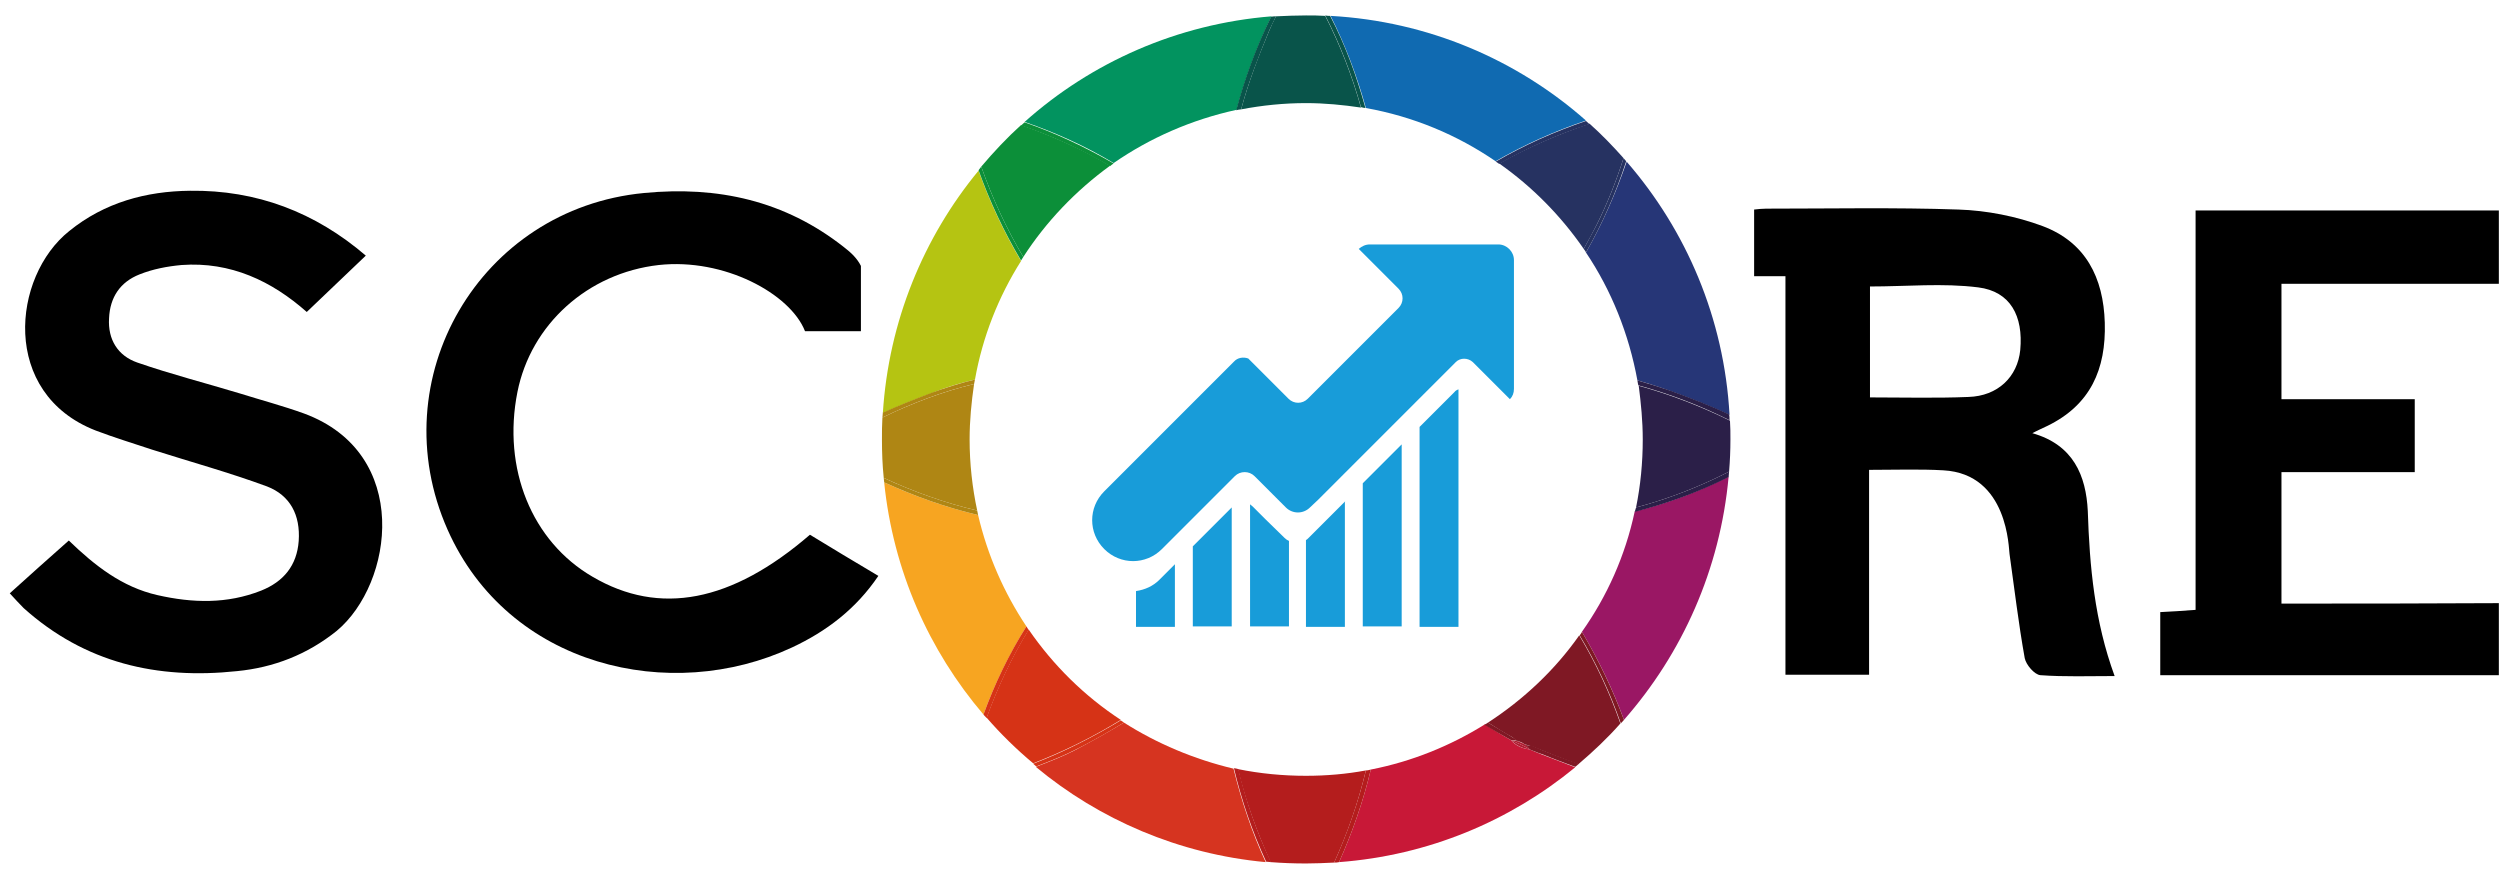 <svg width="128" height="45" viewBox="0 0 128 45" fill="none" xmlns="http://www.w3.org/2000/svg">
<path d="M116.811 30.904C116.811 28.614 116.811 26.462 116.811 24.172C119.124 24.172 121.391 24.172 123.635 24.172C123.635 22.889 123.635 21.698 123.635 20.439C121.322 20.439 119.078 20.439 116.811 20.439C116.811 18.424 116.811 16.5 116.811 14.531C120.521 14.531 124.185 14.531 127.941 14.531C127.941 13.202 127.941 12.012 127.941 10.775C122.742 10.775 117.635 10.775 112.414 10.775C112.414 17.622 112.414 24.401 112.414 31.225C111.75 31.271 111.177 31.317 110.605 31.34C110.605 32.462 110.605 33.492 110.605 34.569C116.422 34.569 122.17 34.569 127.941 34.569C127.941 33.355 127.941 32.164 127.941 30.881C124.231 30.904 120.544 30.904 116.811 30.904Z" fill="black"/>
<path d="M104.056 22.179C104.353 22.019 104.582 21.927 104.811 21.813C107.033 20.737 107.834 18.905 107.765 16.523C107.697 14.21 106.781 12.401 104.582 11.576C103.231 11.073 101.72 10.775 100.277 10.729C97.002 10.615 93.705 10.683 90.43 10.683C90.224 10.683 90.018 10.706 89.811 10.729V14.141C90.361 14.141 90.842 14.141 91.415 14.141C91.415 20.988 91.415 27.767 91.415 34.546C92.903 34.546 94.277 34.546 95.697 34.546C95.697 32.782 95.697 31.088 95.697 29.37C95.697 27.63 95.697 25.889 95.697 24.057C97.048 24.057 98.285 24.011 99.498 24.08C102.842 24.263 102.842 28.134 102.888 28.363C103.14 30.149 103.346 31.912 103.666 33.698C103.735 34.042 104.17 34.546 104.468 34.569C105.704 34.66 106.941 34.614 108.269 34.614C107.239 31.797 106.987 29.004 106.895 26.164C106.804 24.355 106.162 22.775 104.056 22.179ZM103.437 17.92C103.3 19.294 102.292 20.279 100.781 20.324C99.132 20.393 97.46 20.347 95.743 20.347C95.743 18.401 95.743 16.523 95.743 14.668C97.621 14.668 99.475 14.485 101.285 14.714C102.933 14.92 103.598 16.18 103.437 17.92Z" fill="black"/>
<path d="M40.553 33.149C42.316 32.324 43.828 31.179 44.972 29.485C43.736 28.752 42.591 28.065 41.469 27.378C37.461 30.836 33.774 31.546 30.339 29.53C27.225 27.721 25.713 23.988 26.492 20.073C27.179 16.615 30.087 13.981 33.728 13.569C37.072 13.202 40.461 15.034 41.217 16.958C42.156 16.958 43.095 16.958 44.079 16.958V13.615C43.896 13.248 43.599 12.95 43.209 12.653C40.186 10.271 36.751 9.515 32.973 9.882C24.568 10.683 19.484 19.386 22.919 27.126C26.034 34.133 34.324 36.057 40.553 33.149Z" fill="black"/>
<path d="M15.569 21.172C14.492 20.782 13.37 20.485 12.271 20.141C10.53 19.614 8.744 19.157 7.027 18.561C6.042 18.218 5.515 17.393 5.584 16.294C5.63 15.218 6.156 14.439 7.141 14.05C7.828 13.775 8.561 13.637 9.294 13.569C11.813 13.386 13.92 14.393 15.706 15.973C16.759 14.966 17.721 14.05 18.729 13.088C16.141 10.867 13.141 9.722 9.729 9.767C7.485 9.79 5.355 10.363 3.546 11.828C0.615 14.164 0.019 20.141 4.897 22.042C5.859 22.408 6.843 22.706 7.805 23.027C9.752 23.645 11.744 24.195 13.668 24.904C14.858 25.363 15.385 26.37 15.294 27.698C15.202 28.958 14.515 29.782 13.37 30.24C11.63 30.927 9.866 30.881 8.057 30.469C6.248 30.057 4.851 28.958 3.523 27.675C2.492 28.591 1.508 29.462 0.5 30.378C0.775 30.675 0.981 30.904 1.21 31.133C4.347 33.95 8.057 34.797 12.133 34.362C14.011 34.179 15.729 33.515 17.24 32.301C20.148 29.874 21.087 23.21 15.569 21.172Z" fill="black"/>
<path d="M78.316 38.37C77.949 38.324 77.606 38.187 77.354 37.889C76.896 37.637 76.461 37.362 76.026 37.087C74.262 38.187 72.293 38.988 70.186 39.401C69.797 41.026 69.247 42.606 68.56 44.141C73.14 43.797 77.308 42.034 80.651 39.286C80.102 39.08 79.529 38.851 78.98 38.645C78.751 38.553 78.522 38.462 78.316 38.37Z" fill="#C81837"/>
<path d="M80.995 32.347C81.842 33.79 82.575 35.278 83.147 36.858C86.125 33.469 88.071 29.164 88.506 24.401C86.972 25.179 85.369 25.775 83.697 26.187C83.216 28.454 82.277 30.538 80.995 32.347Z" fill="#9A1764"/>
<path d="M81.201 12.928C82.506 14.874 83.399 17.096 83.835 19.477C84.407 19.637 84.98 19.821 85.552 20.027C86.56 20.393 87.567 20.782 88.552 21.241C88.277 16.294 86.331 11.783 83.285 8.279C82.735 9.882 82.048 11.439 81.201 12.928Z" fill="#263677"/>
<path d="M63.316 5.622C63.751 3.974 64.346 2.393 65.102 0.836C60.27 1.226 55.873 3.195 52.461 6.241C54.041 6.79 55.575 7.477 57.018 8.348C58.873 7.065 61.003 6.126 63.316 5.622Z" fill="#02935F"/>
<path d="M49.919 19.431C50.308 17.233 51.133 15.172 52.278 13.363C51.408 11.897 50.675 10.34 50.102 8.737C47.286 12.149 45.499 16.454 45.202 21.149C46.003 20.782 46.85 20.439 47.675 20.141C48.431 19.821 49.163 19.614 49.919 19.431Z" fill="#B5C412"/>
<path d="M76.575 8.256C78.041 7.409 79.575 6.722 81.201 6.172C77.674 3.058 73.117 1.088 68.125 0.813C68.88 2.302 69.476 3.882 69.934 5.531C72.361 5.966 74.606 6.905 76.575 8.256Z" fill="#106AB1"/>
<path d="M50.079 26.37C48.431 25.981 46.828 25.408 45.27 24.698C45.728 29.21 47.56 33.309 50.354 36.584C50.927 35.004 51.66 33.515 52.553 32.072C51.408 30.355 50.56 28.431 50.079 26.37Z" fill="#F7A521"/>
<path d="M57.545 36.996C56.72 37.5 55.85 37.981 54.98 38.439C54.339 38.759 53.698 39.011 53.033 39.263C56.285 41.965 60.362 43.729 64.804 44.141C64.094 42.606 63.568 41.026 63.155 39.355C61.14 38.874 59.239 38.072 57.545 36.996Z" fill="#D63420"/>
<path d="M66.865 39.721C65.675 39.721 64.507 39.607 63.385 39.378C63.774 41.004 64.346 42.584 65.056 44.141C65.652 44.187 66.247 44.21 66.865 44.21C67.346 44.21 67.827 44.187 68.308 44.164C68.995 42.652 69.545 41.072 69.934 39.446C68.949 39.63 67.919 39.721 66.865 39.721Z" fill="#B41D1D"/>
<path d="M69.934 39.446C69.545 41.072 68.995 42.629 68.308 44.164C68.4 44.164 68.468 44.164 68.56 44.141C69.247 42.606 69.797 41.026 70.186 39.401C70.094 39.423 70.026 39.446 69.934 39.446Z" fill="#B41D1D"/>
<path d="M63.178 39.332C63.568 40.981 64.117 42.584 64.827 44.118C64.919 44.118 64.987 44.141 65.079 44.141C64.346 42.606 63.797 41.026 63.407 39.378C63.316 39.355 63.247 39.332 63.178 39.332Z" fill="#B41D1D"/>
<path d="M76.186 36.996C76.598 37.248 77.01 37.523 77.445 37.752C77.537 37.843 77.629 37.912 77.743 37.958C77.858 37.981 77.949 38.026 78.041 38.095C78.178 38.141 78.293 38.187 78.43 38.21C79.209 38.53 80.01 38.851 80.812 39.126C81.567 38.484 82.3 37.797 82.964 37.042C82.415 35.462 81.705 33.95 80.858 32.53C79.621 34.294 78.018 35.805 76.186 36.996Z" fill="#7F1824"/>
<path d="M77.354 37.889C77.491 37.889 77.628 37.912 77.743 37.958C77.651 37.889 77.537 37.82 77.445 37.752C77.033 37.5 76.598 37.248 76.186 36.996C76.117 37.042 76.071 37.065 76.002 37.11C76.46 37.385 76.896 37.637 77.354 37.889Z" fill="#7F1824"/>
<path d="M78.041 38.095C78.132 38.164 78.224 38.255 78.316 38.37C78.545 38.462 78.751 38.553 78.98 38.622C79.529 38.851 80.102 39.057 80.651 39.263C80.72 39.217 80.789 39.149 80.835 39.103C80.033 38.828 79.232 38.53 78.453 38.187C78.293 38.187 78.178 38.164 78.041 38.095Z" fill="#7F1824"/>
<path d="M80.88 32.53C81.728 33.95 82.438 35.462 82.987 37.042C83.033 36.973 83.102 36.927 83.147 36.858C82.575 35.301 81.842 33.79 80.995 32.347C80.972 32.416 80.926 32.462 80.88 32.53Z" fill="#7F1824"/>
<path d="M77.354 37.889C77.606 38.164 77.949 38.324 78.316 38.37C78.018 38.164 77.674 38.049 77.354 37.889Z" fill="#AE1B30"/>
<path d="M77.743 37.958C77.835 38.004 77.949 38.072 78.041 38.095C77.949 38.049 77.857 38.004 77.743 37.958Z" fill="#AE1B30"/>
<path d="M77.354 37.889C77.674 38.049 78.018 38.164 78.316 38.37C78.247 38.255 78.155 38.164 78.041 38.095C77.926 38.049 77.835 38.004 77.743 37.958C77.629 37.935 77.491 37.912 77.354 37.889Z" fill="#AE1B30"/>
<path d="M84.109 22.5C84.109 23.691 83.995 24.859 83.766 25.981C85.415 25.546 86.995 24.927 88.529 24.149C88.575 23.599 88.598 23.05 88.598 22.5C88.598 22.179 88.598 21.859 88.575 21.538C87.041 20.782 85.483 20.187 83.903 19.752C84.018 20.645 84.109 21.561 84.109 22.5Z" fill="#2B1F48"/>
<path d="M83.697 26.21C85.369 25.775 86.972 25.202 88.506 24.424C88.506 24.332 88.529 24.24 88.529 24.149C86.995 24.927 85.415 25.546 83.766 25.981C83.743 26.05 83.72 26.118 83.697 26.21Z" fill="#2B1F48"/>
<path d="M83.835 19.477C83.857 19.569 83.857 19.66 83.88 19.729C85.483 20.164 87.04 20.76 88.552 21.515C88.552 21.424 88.552 21.309 88.529 21.218C87.567 20.76 86.537 20.37 85.529 20.004C84.98 19.821 84.407 19.637 83.835 19.477Z" fill="#2B1F48"/>
<path d="M81.087 12.744C81.316 12.332 81.544 11.92 81.751 11.508C82.3 10.409 82.758 9.264 83.125 8.096C82.575 7.477 82.002 6.882 81.384 6.332C79.758 6.882 78.224 7.546 76.758 8.37C78.453 9.561 79.919 11.05 81.087 12.744Z" fill="#263261"/>
<path d="M81.086 12.744C81.132 12.813 81.178 12.859 81.201 12.928C82.048 11.439 82.735 9.882 83.262 8.256C83.216 8.21 83.17 8.141 83.125 8.096C82.758 9.264 82.3 10.409 81.751 11.508C81.522 11.92 81.315 12.332 81.086 12.744Z" fill="#263261"/>
<path d="M76.758 8.393C78.224 7.569 79.758 6.882 81.384 6.355C81.315 6.309 81.269 6.241 81.201 6.195C79.575 6.744 78.041 7.432 76.575 8.279C76.644 8.302 76.689 8.348 76.758 8.393Z" fill="#263261"/>
<path d="M56.835 8.485C55.392 7.638 53.858 6.951 52.278 6.401C51.545 7.065 50.881 7.775 50.24 8.531C50.812 10.157 51.522 11.691 52.392 13.157C53.56 11.348 55.072 9.767 56.835 8.485Z" fill="#0C8F39"/>
<path d="M57.018 8.37C55.553 7.523 54.041 6.813 52.461 6.264C52.415 6.309 52.346 6.355 52.278 6.424C53.858 6.951 55.369 7.661 56.835 8.508C56.881 8.462 56.95 8.416 57.018 8.37Z" fill="#0C8F39"/>
<path d="M52.392 13.157C51.522 11.691 50.812 10.157 50.24 8.531C50.194 8.599 50.148 8.645 50.102 8.714C50.675 10.317 51.408 11.874 52.278 13.34C52.301 13.294 52.346 13.225 52.392 13.157Z" fill="#0C8F39"/>
<path d="M63.545 5.6C64.621 5.393 65.743 5.279 66.865 5.279C67.827 5.279 68.766 5.371 69.682 5.508C69.224 3.882 68.629 2.325 67.85 0.813C67.529 0.79 67.186 0.79 66.865 0.79C66.361 0.79 65.835 0.813 65.331 0.836C65.194 1.088 65.079 1.34 64.965 1.615C64.415 2.92 63.911 4.248 63.545 5.6Z" fill="#09544A"/>
<path d="M63.545 5.6C63.911 4.248 64.415 2.943 64.965 1.615C65.079 1.34 65.216 1.088 65.331 0.836C65.239 0.836 65.171 0.836 65.079 0.859C64.323 2.393 63.728 3.997 63.293 5.645C63.384 5.622 63.476 5.6 63.545 5.6Z" fill="#09544A"/>
<path d="M69.911 5.531C69.453 3.882 68.881 2.302 68.102 0.813C68.01 0.813 67.942 0.813 67.85 0.79C68.629 2.302 69.224 3.859 69.682 5.485C69.774 5.508 69.842 5.531 69.911 5.531Z" fill="#09544A"/>
<path d="M49.644 22.5C49.644 21.538 49.736 20.599 49.873 19.66C48.27 20.05 46.69 20.645 45.179 21.378C45.156 21.744 45.156 22.111 45.156 22.5C45.156 23.164 45.179 23.805 45.247 24.469C46.782 25.179 48.385 25.752 50.033 26.141C49.782 24.973 49.644 23.737 49.644 22.5Z" fill="#AF8614"/>
<path d="M49.919 19.431C49.163 19.615 48.431 19.844 47.675 20.118C46.828 20.439 46.003 20.76 45.202 21.126C45.202 21.218 45.179 21.309 45.179 21.378C46.69 20.645 48.247 20.05 49.873 19.66C49.896 19.592 49.896 19.5 49.919 19.431Z" fill="#AF8614"/>
<path d="M50.033 26.141C48.385 25.752 46.782 25.179 45.247 24.47C45.247 24.538 45.27 24.63 45.27 24.698C46.827 25.408 48.431 25.981 50.079 26.37C50.056 26.302 50.056 26.21 50.033 26.141Z" fill="#AF8614"/>
<path d="M52.667 32.233C51.797 33.653 51.087 35.164 50.514 36.744C51.247 37.591 52.049 38.37 52.896 39.08C54.453 38.484 55.965 37.729 57.385 36.858C55.53 35.645 53.927 34.065 52.667 32.233Z" fill="#D63316"/>
<path d="M52.552 32.072C51.659 33.492 50.926 35.004 50.354 36.584C50.4 36.652 50.468 36.698 50.514 36.767C51.087 35.187 51.797 33.675 52.667 32.255C52.621 32.187 52.575 32.118 52.552 32.072Z" fill="#D63316"/>
<path d="M57.545 36.996C57.499 36.95 57.43 36.927 57.385 36.881C55.942 37.752 54.453 38.507 52.896 39.103C52.942 39.148 53.011 39.194 53.056 39.24C53.72 38.988 54.362 38.736 55.003 38.416C55.873 37.981 56.72 37.5 57.545 36.996Z" fill="#D63316"/>
<path d="M67.484 25.592L69.476 23.599L74.537 18.538C74.766 18.309 75.155 18.309 75.407 18.538L77.308 20.439C77.445 20.302 77.514 20.118 77.514 19.912V13.317C77.514 12.882 77.148 12.515 76.713 12.515H70.14C69.911 12.515 69.728 12.607 69.568 12.744L71.148 14.325L71.606 14.783C71.88 15.057 71.88 15.492 71.606 15.767L66.957 20.416C66.682 20.691 66.247 20.691 65.972 20.416L63.911 18.355C63.659 18.263 63.362 18.309 63.178 18.515L59.926 21.767L57.843 23.851L56.537 25.157C55.713 25.981 55.713 27.286 56.537 28.111C57.362 28.935 58.667 28.935 59.491 28.111L60.293 27.309L63.224 24.378C63.499 24.103 63.957 24.103 64.232 24.378L64.873 25.019L65.835 25.981C66.178 26.324 66.728 26.324 67.071 25.981L67.484 25.592Z" fill="#189CD9"/>
<path d="M68.88 25.66L67.415 27.126L66.98 27.561C66.957 27.584 66.911 27.63 66.865 27.653V32.095H68.858V25.66H68.88Z" fill="#189CD9"/>
<path d="M71.766 32.072V22.752L69.774 24.744V32.072H71.766Z" fill="#189CD9"/>
<path d="M74.674 19.935C74.606 19.958 74.514 20.004 74.468 20.073L72.682 21.859V32.095H74.674V19.935Z" fill="#189CD9"/>
<path d="M64.781 26.576L64.14 25.935C64.094 25.889 64.049 25.866 64.003 25.821V32.072H65.995V27.698C65.903 27.653 65.835 27.607 65.766 27.538L64.781 26.576Z" fill="#189CD9"/>
<path d="M58.163 30.263V32.095H60.155V28.889L59.354 29.691C59.033 30.011 58.621 30.195 58.163 30.263Z" fill="#189CD9"/>
<path d="M61.072 32.072H63.064V25.981L61.072 27.973V32.072Z" fill="#189CD9"/>
</svg>
